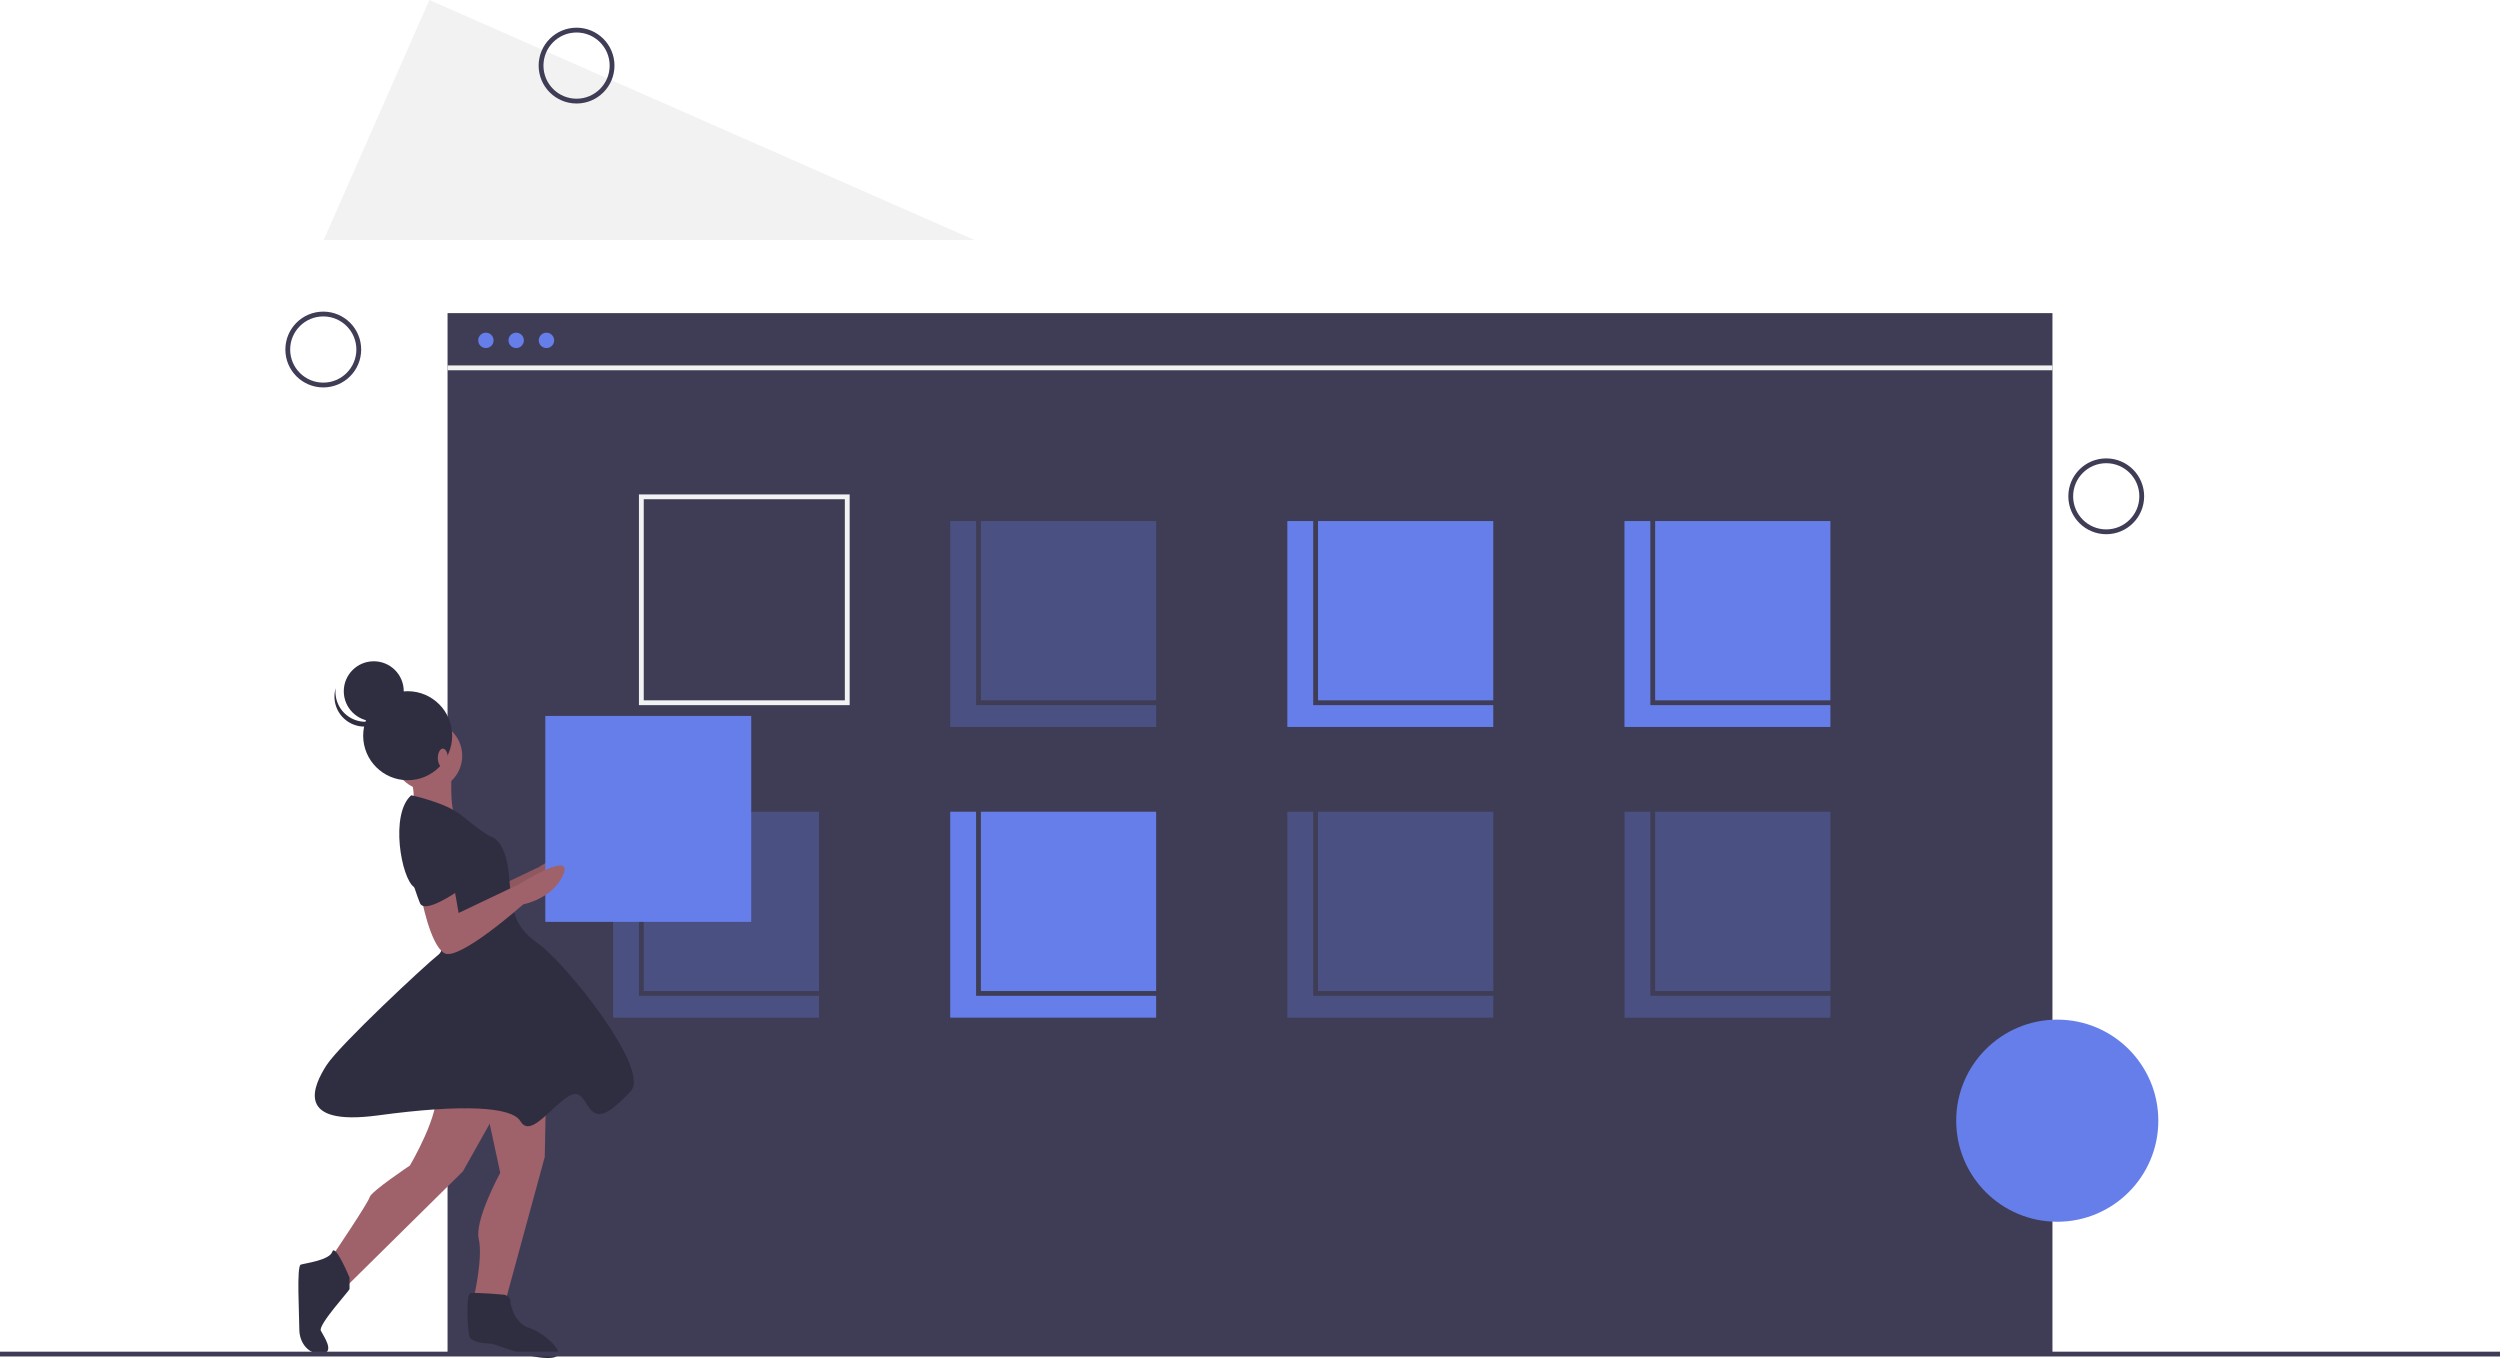 <svg xmlns="http://www.w3.org/2000/svg" id="f0fe1592-aa5e-490a-ae8c-c1f7049c595f" width="1039" height="564.4" data-name="Layer 1" viewBox="0 0 1039 564.4"><title>portfolio update</title><rect width="667" height="432.625" x="186" y="130.132" fill="#3f3d56"/><circle cx="875.352" cy="206.263" r="14.756" fill="none" stroke="#3f3d56" stroke-miterlimit="10" stroke-width="2"/><circle cx="134.352" cy="145.263" r="14.756" fill="none" stroke="#3f3d56" stroke-miterlimit="10" stroke-width="2"/><rect width="85.577" height="85.577" x="394.909" y="216.548" fill="#667eea" opacity=".3"/><rect width="85.577" height="85.577" x="535.021" y="216.548" fill="#667eea"/><rect width="85.577" height="85.577" x="675.133" y="216.548" fill="#667eea"/><rect width="85.577" height="85.577" x="254.797" y="337.363" fill="#667eea" opacity=".3"/><rect width="85.577" height="85.577" x="394.909" y="337.363" fill="#667eea"/><rect width="85.577" height="85.577" x="535.021" y="337.363" fill="#667eea" opacity=".3"/><rect width="85.577" height="85.577" x="675.133" y="337.363" fill="#667eea" opacity=".3"/><rect width="85.577" height="85.577" x="266.543" y="206.48" fill="none" stroke="#f2f2f2" stroke-miterlimit="10" stroke-width="2"/><rect width="85.577" height="85.577" x="406.655" y="206.48" fill="none" stroke="#3f3d56" stroke-miterlimit="10" stroke-width="2"/><rect width="85.577" height="85.577" x="546.767" y="206.48" fill="none" stroke="#3f3d56" stroke-miterlimit="10" stroke-width="2"/><rect width="85.577" height="85.577" x="686.879" y="206.48" fill="none" stroke="#3f3d56" stroke-miterlimit="10" stroke-width="2"/><rect width="85.577" height="85.577" x="266.543" y="327.295" fill="none" stroke="#3f3d56" stroke-miterlimit="10" stroke-width="2"/><rect width="85.577" height="85.577" x="406.655" y="327.295" fill="none" stroke="#3f3d56" stroke-miterlimit="10" stroke-width="2"/><rect width="85.577" height="85.577" x="546.767" y="327.295" fill="none" stroke="#3f3d56" stroke-miterlimit="10" stroke-width="2"/><rect width="85.577" height="85.577" x="686.879" y="327.295" fill="none" stroke="#3f3d56" stroke-miterlimit="10" stroke-width="2"/><circle cx="201.941" cy="141.458" r="4.195" fill="#667eea"/><circle cx="214.526" cy="141.458" r="4.195" fill="#667eea"/><circle cx="227.111" cy="141.458" r="4.195" fill="#667eea"/><circle cx="201.941" cy="141.458" r="4.195" fill="none" stroke="#3f3d56" stroke-miterlimit="10" stroke-width="2"/><circle cx="214.526" cy="141.458" r="4.195" fill="none" stroke="#3f3d56" stroke-miterlimit="10" stroke-width="2"/><circle cx="227.111" cy="141.458" r="4.195" fill="none" stroke="#3f3d56" stroke-miterlimit="10" stroke-width="2"/><polygon fill="#f2f2f2" points="178.441 0 134.517 99.757 405 99.757 178.441 0"/><circle cx="239.619" cy="27.263" r="14.756" fill="none" stroke="#3f3d56" stroke-miterlimit="10" stroke-width="2"/><circle cx="855" cy="465.757" r="42" fill="#667eea"/><path fill="#9f616a" d="M277.669,529.931l1.79,10.141,25.055-11.931s22.669-14.317,18.493-4.176-16.703,12.528-16.703,12.528-26.845,23.862-32.81,20.283-9.545-23.265-9.545-23.265Z" transform="translate(-80.5 -167.8)"/><path d="M277.669,529.931l1.79,10.141,25.055-11.931s22.669-14.317,18.493-4.176-16.703,12.528-16.703,12.528-26.845,23.862-32.81,20.283-9.545-23.265-9.545-23.265Z" opacity=".1" transform="translate(-80.5 -167.8)"/><path fill="#9f616a" d="M307.496,618.221l-.597,30.424-16.107,59.059-13.124-1.79s3.579-15.51,1.79-23.265,8.948-27.441,8.948-27.441l-9.545-44.145Z" transform="translate(-80.5 -167.8)"/><path fill="#2f2e41" d="M290.196,705.913s2.386.597,2.386,2.386,1.79,9.545,7.755,11.334,17.897,11.931,8.948,12.528-22.669-5.966-25.055-5.966-7.159-.597-8.352-2.386-1.79-17.897,0-18.493S290.196,705.913,290.196,705.913Z" transform="translate(-80.5 -167.8)"/><path fill="#9f616a" d="M291.986,620.607l-19.09,34.003-47.724,47.127-6.562-11.931S233.524,667.734,234.121,665.348,250.824,652.224,250.824,652.224s13.124-22.072,10.738-31.617,29.231-11.334,29.231-11.334Z" transform="translate(-80.5 -167.8)"/><path fill="#2f2e41" d="M225.769,698.755v4.772c0,.597-13.124,14.914-11.931,17.3s5.966,8.948.597,9.545-9.545-4.176-9.545-10.141-1.193-26.248.597-26.845,11.931-1.79,13.124-5.369S225.769,698.755,225.769,698.755Z" transform="translate(-80.5 -167.8)"/><circle cx="177.781" cy="314.109" r="14.317" fill="#9f616a"/><path fill="#9f616a" d="M268.124,488.769s-.597,14.914,1.193,16.703-17.3.597-17.3.597,1.79-11.334-1.79-16.107S268.124,488.769,268.124,488.769Z" transform="translate(-80.5 -167.8)"/><rect width="85.577" height="85.577" x="307.125" y="465.348" fill="#667eea" transform="translate(619.328 848.473) rotate(-180)"/><path fill="#2f2e41" d="M251.421,498.314s14.317,2.983,20.879,8.352,10.738,8.352,12.528,8.948,5.965,3.579,7.159,15.51.597,20.879,11.931,28.634,47.127,52.496,38.776,61.445-13.124,11.931-16.703,7.755-4.176-10.141-11.931-3.579-13.721,14.317-17.3,8.352-23.862-7.159-59.059-2.386-26.845-12.528-21.476-20.879,41.162-41.759,46.531-45.934-4.772-24.459-10.141-28.038S242.472,506.069,251.421,498.314Z" transform="translate(-80.5 -167.8)"/><path fill="#9f616a" d="M269.317,537.09l1.79,10.141L296.162,535.3s22.669-14.317,18.493-4.176-16.703,12.528-16.703,12.528-26.845,23.862-32.81,20.283-9.545-23.265-9.545-23.265Z" transform="translate(-80.5 -167.8)"/><path fill="#2f2e41" d="M258.579,508.455s14.914,7.159,14.317,16.107S274.686,535.3,272.3,537.09s-15.51,10.738-17.3,5.965S243.069,513.824,258.579,508.455Z" transform="translate(-80.5 -167.8)"/><circle cx="155.338" cy="287.287" r="12.464" fill="#2f2e41"/><path fill="#2f2e41" d="M225.087,465.408a12.464,12.464,0,0,0,19.247-6.544,12.464,12.464,0,1,1-24.313-5.111A12.46,12.46,0,0,0,225.087,465.408Z" transform="translate(-80.5 -167.8)"/><circle cx="169.429" cy="305.757" r="18.493" fill="#2f2e41"/><ellipse cx="184.045" cy="315.004" fill="#9f616a" rx="2.088" ry="3.878"/><line x1="186" x2="853" y1="152.877" y2="152.877" fill="none" stroke="#f2f2f2" stroke-miterlimit="10" stroke-width="2"/><line x2="1039" y1="562.757" y2="562.757" fill="none" stroke="#3f3d56" stroke-miterlimit="10" stroke-width="2"/></svg>